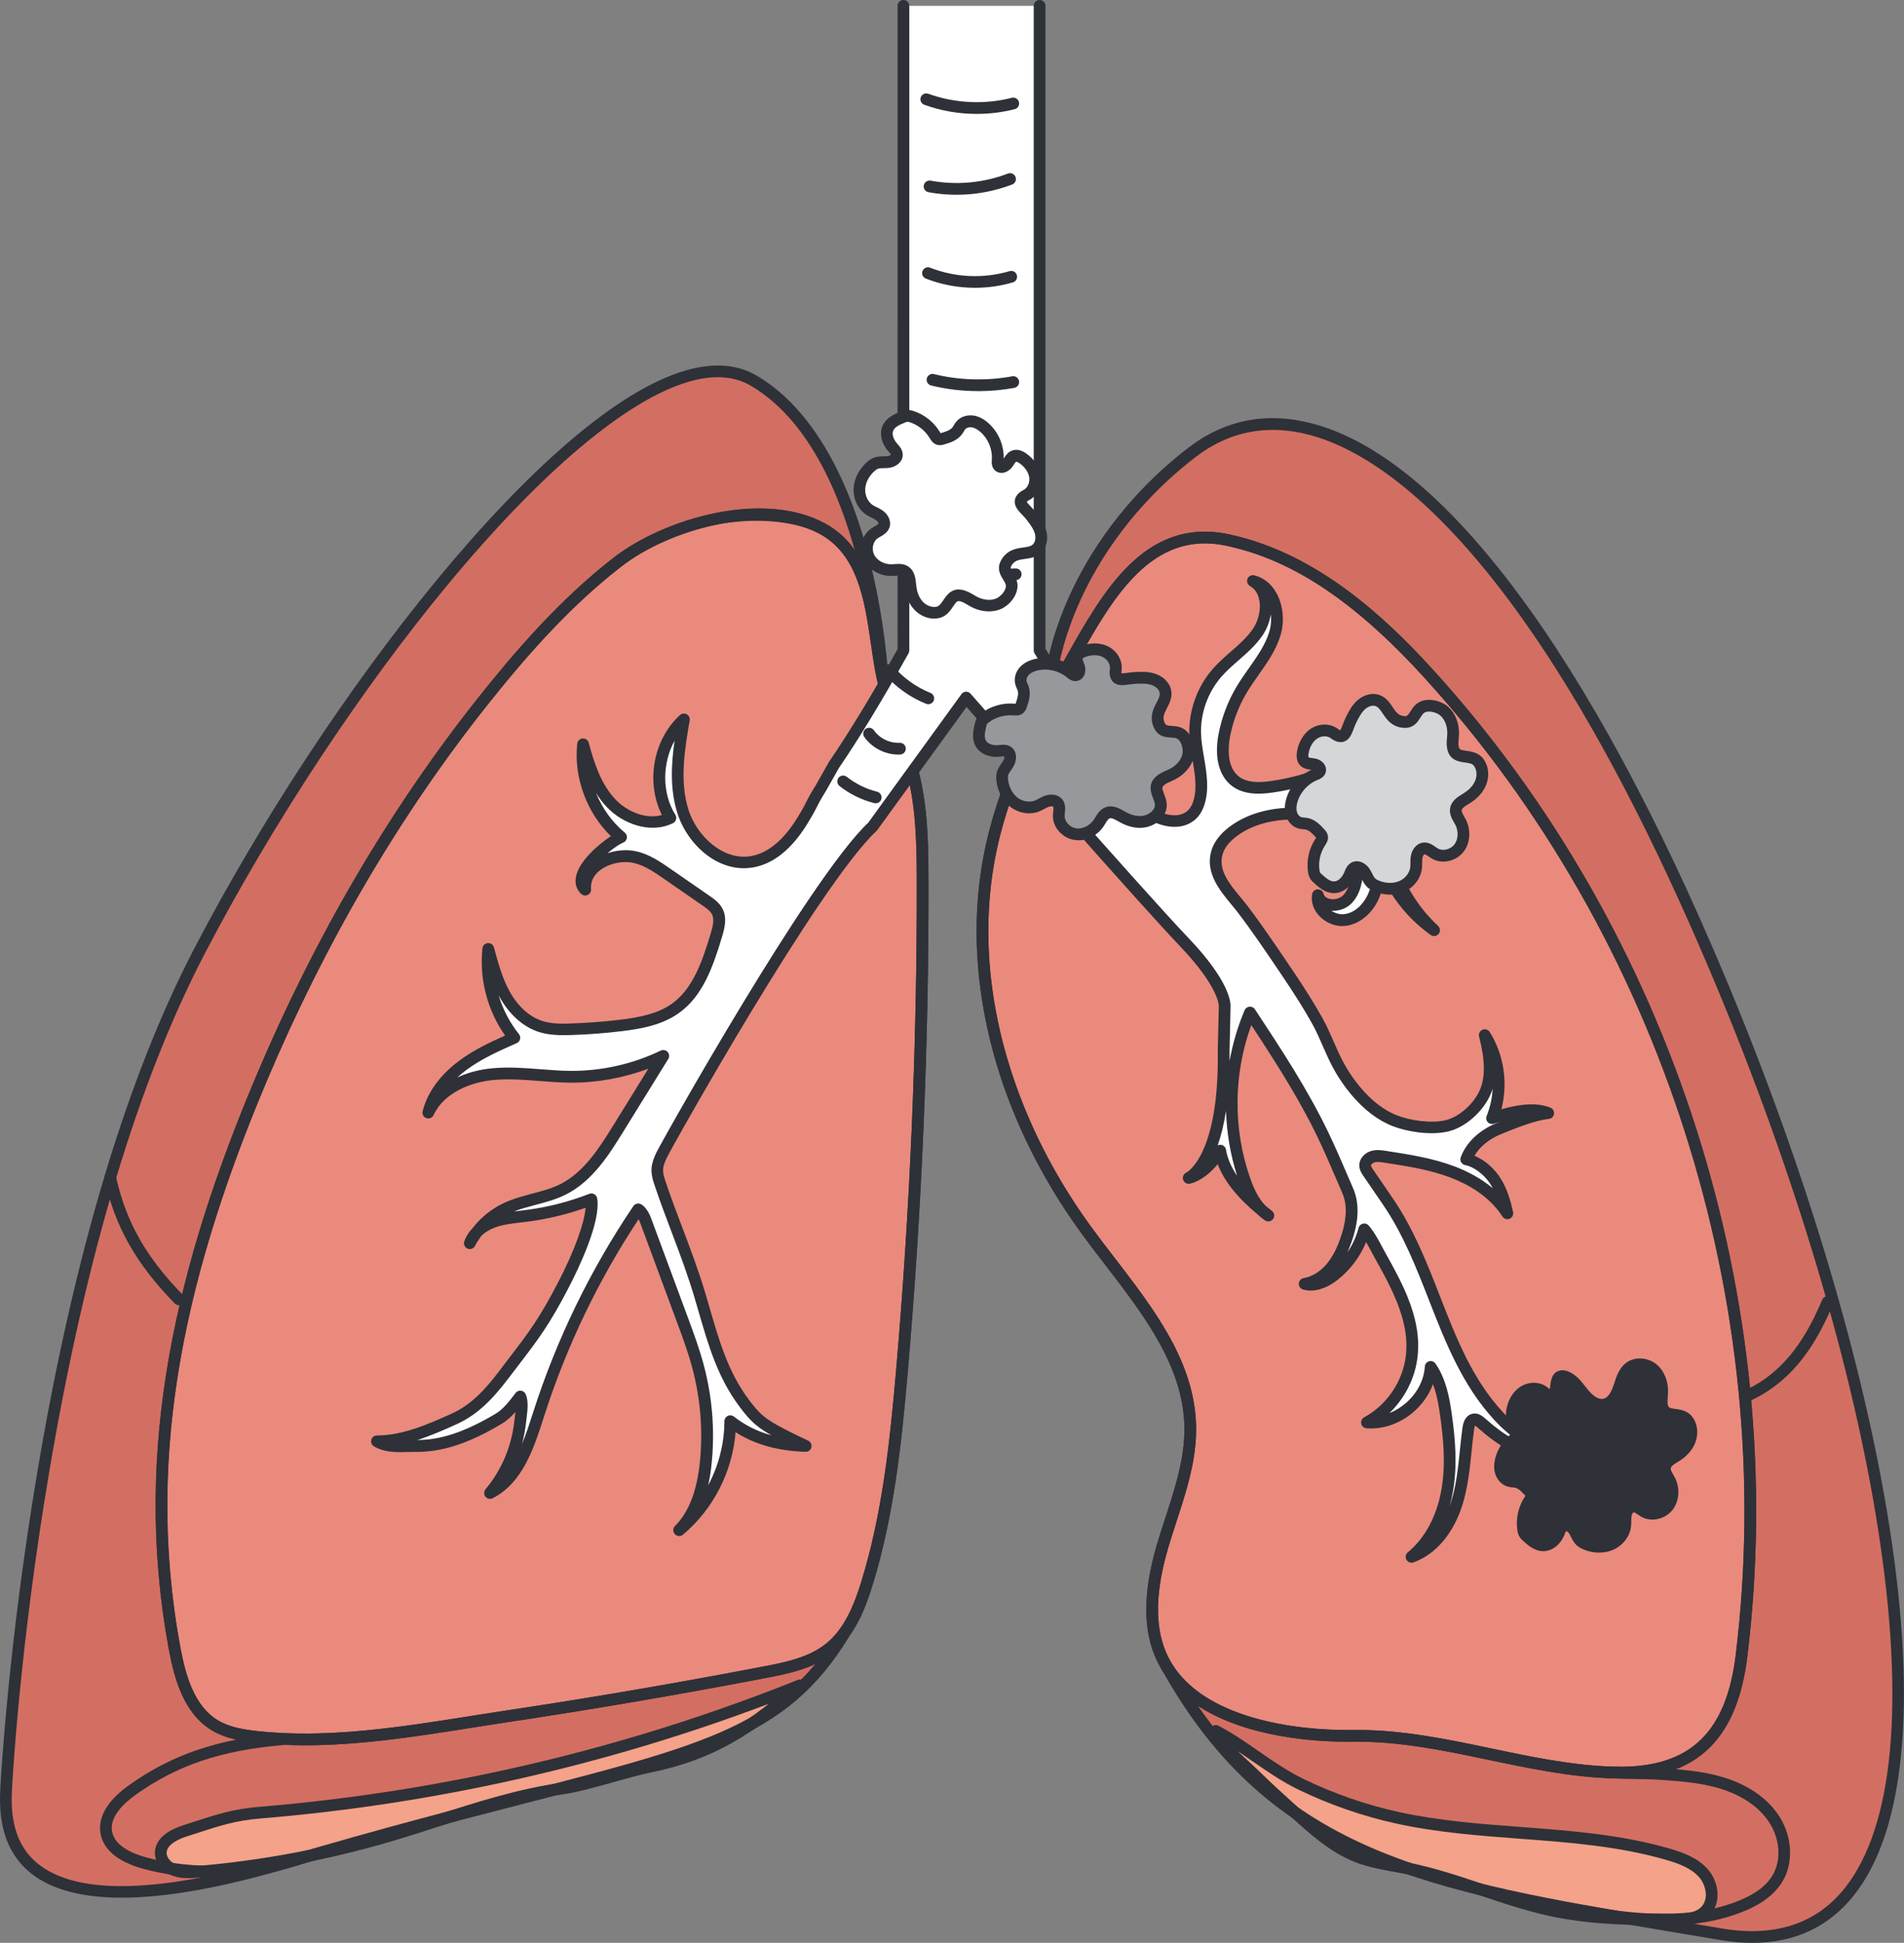 <?xml version="1.0" encoding="UTF-8"?>
<svg id="_圖層_2" data-name="圖層 2" xmlns="http://www.w3.org/2000/svg" viewBox="0 0 487.47 497.38">
  <rect x="0" y="0" width="487.47" height="497.38" fill="#808080" stroke="none"/>
  <g id="_圖層_1-2" data-name="圖層 1">
    <g>
      <path d="M269.35,171.6s3.83-31.1,35.71-55.71,83.35,10.91,135.37,135.09c52.02,124.18,68.8,255.91,0,244.17-68.8-11.75-112.59-15.91-141.88-68.79l51.27-51.62-4.79-69.98-75.69-133.17Z" style="fill: #d36f62;"/>
      <path d="M357.91,465.38c22.73,4.97,46.72,2.82,69.07,9.3,3.35.97,6.81,2.24,9.13,4.85,2.32,2.61,3.03,6.95.68,9.54-2.07,2.27-5.54,2.41-8.61,2.38-10.03-.09-20.14-.18-29.97-2.18-12.78-2.59-24.76-8.31-37.54-10.9-4.41-.89-8.93-1.42-13.13-3.05-6.02-2.33-10.94-6.75-15.73-11.08-3.66-3.32-7.33-6.63-10.85-10.1-2.99-2.93-8.34-7.07-9.68-11.03,7.51,3.93,14.03,9.89,21.85,13.67,7.89,3.81,16.22,6.7,24.78,8.58Z" style="fill: #f4a289;"/>
      <path d="M428.71,492.96c-.18,0-.36,0-.54,0-9.95-.09-20.25-.18-30.26-2.21-6.48-1.31-12.82-3.44-18.96-5.5-6.04-2.03-12.29-4.12-18.58-5.4-1.1-.22-2.2-.42-3.3-.62-3.34-.6-6.79-1.23-10.07-2.5-6.35-2.46-11.58-7.19-16.19-11.37l-.08-.07c-3.59-3.25-7.3-6.61-10.82-10.07-.63-.62-1.38-1.3-2.17-2.02-2.99-2.73-6.71-6.13-7.89-9.59-.2-.58-.02-1.22.45-1.62.47-.4,1.13-.47,1.67-.19,3.6,1.88,7,4.24,10.29,6.52,3.67,2.54,7.47,5.17,11.53,7.13,7.82,3.78,16.04,6.62,24.45,8.46h0c10.17,2.23,20.82,3.03,31.12,3.8,12.61.95,25.65,1.93,38.05,5.52,3.59,1.04,7.27,2.4,9.83,5.3,2.65,2.99,3.66,8.25.67,11.54-2.33,2.57-5.91,2.88-9.19,2.88ZM316.84,448.25c.97.96,1.99,1.89,2.92,2.74.82.75,1.59,1.45,2.25,2.1,3.48,3.42,7.17,6.76,10.73,9.98l.08.07c4.64,4.2,9.43,8.53,15.26,10.79,3.01,1.17,6.17,1.74,9.52,2.34,1.12.2,2.25.41,3.36.63,6.48,1.31,12.81,3.44,18.94,5.5,6.04,2.03,12.3,4.13,18.6,5.4,9.73,1.97,19.87,2.06,29.69,2.15,2.9.02,5.86-.1,7.49-1.89,1.81-1.99,1.1-5.51-.7-7.53-2.06-2.32-5.26-3.49-8.42-4.4-12.1-3.51-24.98-4.48-37.44-5.41-10.4-.78-21.16-1.59-31.54-3.86h0c-8.63-1.89-17.08-4.81-25.11-8.69-4.27-2.06-8.16-4.76-11.93-7.37-1.25-.87-2.48-1.72-3.71-2.54Z" style="fill: #2e3138;"/>
      <path d="M225.91,173.37s-2.8-58.31-33-75.94c-30.21-17.62-100.69,67.12-141.8,146C10,322.3,2.08,448.37,1.61,457.39c-.54,10.35-1.63,41.11,72.16,19.3,97.82-28.92,124.76-24.72,145.45-63.96" style="fill: #d36f62;"/>
      <path d="M204.8,431.46c-44.13,17.66-90.9,28.68-138.27,32.59-7.53.62-11.85,2.33-19.05,4.61-2.89.92-6.28,2.62-6.33,5.65-.03,2.05,1.67,3.8,3.6,4.49,1.93.69,4.04.55,6.08.38,16.35-1.4,32.55-4.43,48.3-9.03,14.96-4.37,29.6-10.17,45.03-12.31,5.61-.78,16.33-4.36,21.88-5.48,16.26-3.28,26.26-9.96,38.74-20.9Z" style="fill: #f4a289;"/>
      <path d="M48.2,480.82c-1.35,0-2.67-.14-3.95-.6-2.74-.98-4.63-3.42-4.59-5.93.03-2.16,1.33-5.14,7.37-7.06,1.02-.32,1.98-.64,2.91-.94,5.72-1.85,9.85-3.2,16.48-3.74,47.35-3.91,93.72-14.84,137.83-32.49.68-.27,1.45-.01,1.84.61.38.62.26,1.43-.29,1.91-12.78,11.19-22.85,17.89-39.43,21.24-2.31.47-5.55,1.37-8.99,2.33-4.75,1.33-9.66,2.7-12.99,3.16-10.96,1.52-21.76,4.99-32.2,8.34-4.12,1.32-8.39,2.69-12.62,3.93-15.82,4.62-32.17,7.68-48.6,9.09-.93.08-1.86.15-2.77.15ZM196.83,436.17c-41.82,15.82-85.56,25.69-130.17,29.37-6.28.52-10.27,1.81-15.8,3.61-.93.3-1.9.62-2.92.94-1.96.62-5.25,2-5.28,4.24-.02,1.39,1.3,2.59,2.61,3.06,1.58.57,3.4.47,5.45.29,16.22-1.39,32.38-4.41,48.01-8.98,4.19-1.22,8.44-2.59,12.54-3.9,10.56-3.39,21.49-6.9,32.71-8.45,3.13-.43,7.94-1.78,12.59-3.08,3.49-.98,6.79-1.9,9.2-2.39,12.83-2.59,21.64-7.3,31.06-14.71Z" style="fill: #2e3138;"/>
      <path d="M448.65,497.38c-2.69,0-5.52-.25-8.47-.76-4.27-.73-8.45-1.43-12.53-2.11-61.78-10.36-102.59-17.2-130.41-67.43-.32-.58-.22-1.31.25-1.78l50.79-51.14-4.72-68.96-75.52-132.87c-.16-.28-.22-.6-.18-.92.04-.33,1.04-8.13,6.02-19.06,4.58-10.05,13.55-24.75,30.26-37.65,9.41-7.26,20.15-9.37,31.91-6.26,33.56,8.87,71.12,59.29,105.75,141.96,20.61,49.21,35.53,99.23,42.01,140.84,7.02,45.1,3.85,77.58-9.15,93.95-6.44,8.11-15.17,12.19-26.02,12.19ZM300.42,426.61c27.11,48.07,67.22,54.79,127.73,64.94,4.08.68,8.26,1.39,12.54,2.12,13.68,2.34,24.33-1.14,31.64-10.34,12.47-15.69,15.42-47.37,8.54-91.62-6.44-41.39-21.29-91.16-41.81-140.15-46.23-110.36-84.85-135.22-103.75-140.22-10.82-2.86-20.68-.93-29.31,5.74-16.18,12.49-24.87,26.69-29.31,36.4-4.14,9.05-5.46,16-5.76,17.83l75.43,132.72c.11.2.18.41.19.64l4.79,69.98c.03.43-.13.85-.43,1.16l-50.48,50.81Z" style="fill: #2e3138;"/>
      <path d="M31.14,485.81c-10.17,0-17.9-2.06-23.13-6.18C-.7,472.76-.13,461.93.11,457.31c.08-1.45,1.95-36.05,9.53-80.96,9.38-55.56,22.89-100.52,40.14-133.62,33.66-64.56,89.9-137.53,125.76-147.89,7.06-2.04,13.16-1.61,18.13,1.29,12.7,7.41,22.56,23.14,28.52,45.48,4.46,16.74,5.22,31.53,5.22,31.67.04.83-.6,1.53-1.43,1.57-.86.04-1.53-.6-1.57-1.43-.03-.58-3.11-57.71-32.26-74.71-4.23-2.47-9.54-2.8-15.78-1-15.85,4.58-37.76,23.01-61.69,51.91-22.28,26.9-44.96,61.33-62.24,94.48-17.11,32.82-30.51,77.47-39.84,132.73-7.56,44.74-9.42,79.17-9.49,80.62-.24,4.51-.73,13.9,6.77,19.81,10.24,8.08,31.6,7.4,63.47-2.02,24.24-7.17,44.43-12.38,60.64-16.56,49.95-12.89,68.64-17.72,83.9-46.66.39-.73,1.29-1.01,2.03-.63.73.39,1.01,1.29.63,2.03-15.88,30.12-34.92,35.03-85.8,48.17-16.2,4.18-36.35,9.38-60.54,16.54-17.32,5.12-31.71,7.68-43.05,7.68Z" style="fill: #2e3138;"/>
      <path d="M158.09,143.89c-13.77,10.67-25.25,24.03-34.48,35.65-23.22,29.24-42.05,62-56.58,96.36-19.97,47.22-31.84,94.39-22.36,145.92,1.39,7.57,3.74,15.87,10.33,19.86,3.13,1.89,6.85,2.54,10.49,2.95,21.29,2.38,43.5-2.13,64.51-5.28,22-3.3,43.93-7.07,65.79-11.26,5.87-1.12,11.98-2.39,16.64-6.13,5.06-4.07,7.62-10.45,9.54-16.66,5.36-17.37,7.31-35.58,8.89-53.68,3.65-41.94,5.44-84.05,5.36-126.16-.02-12.58-.33-25.65-5.88-36.94-1.92-3.91-3.27-9.84-4.42-15.16-2.74-12.71-2.02-30.85-15.48-38.08-15.48-8.32-39.95-.99-52.34,8.61Z" style="fill: #ea8a7d; stroke: #2e3138; stroke-linecap: round; stroke-linejoin: round; stroke-width: 3px;"/>
      <path d="M78.07,446.8c-4.27,0-8.53-.2-12.75-.68-3.74-.42-7.68-1.09-11.09-3.15-7.13-4.31-9.58-12.97-11.03-20.87-8.31-45.15-1.38-90.42,22.46-146.77,15.14-35.78,34.24-68.32,56.79-96.71,8.65-10.89,20.41-24.81,34.74-35.91h0c12.06-9.34,37.52-17.58,53.97-8.74,11.27,6.06,13.15,19.05,14.81,30.52.44,3.04.86,5.92,1.43,8.57,1.18,5.47,2.48,11.11,4.3,14.81,5.53,11.25,6,23.69,6.03,37.6.08,41.98-1.72,84.47-5.36,126.29-1.53,17.63-3.49,36.31-8.95,54-1.89,6.13-4.56,12.99-10.04,17.38-5.1,4.1-11.87,5.4-17.3,6.44-22.36,4.28-44.51,8.07-65.84,11.27-3.1.46-6.22.96-9.36,1.45-14.08,2.22-28.52,4.51-42.79,4.51ZM159.01,145.08c-14.07,10.9-25.68,24.65-34.23,35.4-22.38,28.17-41.34,60.48-56.38,96.01-23.6,55.78-30.46,100.52-22.27,145.06,1.33,7.25,3.52,15.15,9.63,18.85,2.92,1.76,6.47,2.36,9.88,2.74,17.94,2,36.65-.95,54.75-3.81,3.15-.5,6.28-.99,9.38-1.46,21.29-3.19,43.41-6.98,65.73-11.25,5.1-.98,11.46-2.19,15.98-5.83,4.84-3.89,7.29-10.23,9.05-15.93,5.37-17.4,7.31-35.91,8.83-53.37,3.63-41.73,5.43-84.13,5.35-126.02-.03-13.54-.48-25.61-5.72-36.29-1.97-4.01-3.32-9.86-4.54-15.5-.59-2.75-1.02-5.67-1.46-8.77-1.63-11.29-3.33-22.97-13.26-28.31-9.84-5.29-32.94-5.29-50.71,8.47h0Z" style="fill: #2e3138;"/>
      <path d="M274.41,168.65c-8.63,15.21-16.82,30.97-20.57,48.06-7.44,33.97,3.82,70.17,24.32,98.26,11.42,15.65,26.33,31.11,26.58,50.48.14,10.46-4.16,20.39-7.11,30.43-2.95,10.04-4.41,21.48.92,30.48,8.79,14.86,32.43,18.25,47.88,18.03,22.69-.32,44.27,8.81,66.89,9.39,20.79.54,30.13-10.12,32.55-29.91,11.03-90.18-19.11-184.58-80.36-251.68-13.9-15.23-30.52-29.52-51.19-33.94-20.6-4.4-30.87,14.45-39.91,30.4Z" style="fill: #ea8a7d; stroke: #2e3138; stroke-linecap: round; stroke-linejoin: round; stroke-width: 3px;"/>
      <path d="M414.84,455.3c-.51,0-1.02,0-1.55-.02-10.88-.28-21.64-2.54-32.04-4.72-11.33-2.38-23.05-4.84-34.8-4.67-8.84.13-38.59-.86-49.19-18.77-4.66-7.88-5.01-18.23-1.07-31.67.69-2.35,1.46-4.72,2.21-7.01,2.43-7.47,4.95-15.19,4.84-22.98-.21-15.56-10.37-28.77-20.2-41.55-2.03-2.64-4.13-5.37-6.09-8.06-22.66-31.06-31.62-67.32-24.57-99.47,3.93-17.95,12.76-34.44,20.73-48.48l.48-.85c8.79-15.51,19.74-34.82,41.05-30.27,22.93,4.9,40.65,21.97,51.99,34.39,61.66,67.55,91.84,162.09,80.74,252.88-2.6,21.28-12.96,31.25-32.53,31.25ZM347.6,442.88c11.67,0,23.16,2.41,34.27,4.74,10.27,2.16,20.89,4.38,31.5,4.66,18.99.48,28.54-8.33,31.02-28.59,11-89.93-18.9-183.57-79.98-250.49-23.09-25.29-39.82-31.22-50.4-33.48-19.16-4.09-29.07,13.39-37.81,28.82l-.48.85c-7.86,13.85-16.56,30.09-20.41,47.64-6.86,31.31,1.91,66.69,24.06,97.06,1.94,2.66,4.03,5.37,6.05,8,10.13,13.17,20.6,26.78,20.82,43.34.11,8.29-2.48,16.25-4.99,23.95-.74,2.27-1.5,4.62-2.18,6.92-3.7,12.59-3.44,22.17.77,29.29,9.78,16.52,38.11,17.41,46.57,17.3.39,0,.79,0,1.18,0ZM274.41,168.65h.01-.01Z" style="fill: #2e3138;"/>
      <path d="M231.35,1.5v165.02c-6.48,11.59-12.61,21.75-17.8,29.3l-3.29,5.82c-3.05,4.94-1.69,3.38-4.7,8.31-3.01,4.93-7.3,9.67-12.99,10.64-7.84,1.35-15.26-5.28-17.68-12.85s-1.09-15.78.25-23.61c-6.8,6.23-8.34,17.43-3.47,25.26-5.03,2.47-11.39.25-15.23-3.84-3.84-4.09-5.67-9.63-7.11-15.05-.97,8.88,2.81,18.14,9.7,23.81-3.14,1.27-13.28,9.48-9.15,13.39-.49-6.33,7.27-9.49,12.68-8.31,3.04.66,5.68,2.47,8.23,4.23,3.34,2.31,6.68,4.62,10.02,6.93,1.11.77,2.26,1.58,2.87,2.79.93,1.84.36,4.06-.24,6.04-2.11,7.04-4.59,14.61-10.61,18.83-3.95,2.77-8.89,3.68-13.68,4.27-4.32.53-8.66.86-13.01.99-2.58.08-5.21.08-7.67-.7-3.98-1.26-7.12-4.47-9.17-8.11-2.05-3.64-3.15-7.73-4.24-11.76-.87,8.07,1.57,16.45,6.64,22.79-4.61,2.04-9.26,4.1-13.3,7.12-4.03,3.02-7.45,7.12-8.7,12,2.79-6.08,9.79-9.18,16.45-9.82,6.66-.64,13.35.63,20.04.66,8.14.04,16.29-1.8,23.62-5.33-3.85,6.22-7.7,12.44-11.55,18.67-3.72,6-7.74,12.3-14.05,15.47-4.63,2.33-10.04,2.72-14.71,4.96-3.9,1.87-7.17,5.02-9.18,8.85.92-2.67,3.43-4.54,6.09-5.49s5.53-1.14,8.33-1.5c5.7-.72,11.31-2.15,16.66-4.24.76,4.54-3.08,14.06-7.1,21.83-5.58,10.78-8.38,13.95-15.32,23.09-3.62,4.77-7.39,8.94-12.92,11.4-6.24,2.78-12.71,5.61-19.54,5.62,2.12,1.26,4.72,1.34,7.18,1.24,4.23-.17,10.69.94,23.97-7.01,2.27-1.36,3.91-3.58,5.52-5.69.76,1.56.18,4.68,0,6.36-.23,2.23-.68,4.44-1.34,6.58-1.32,4.28-3.48,8.31-6.38,11.73,7.24-3.7,9.95-12.45,12.44-20.19,5.96-18.55,14.56-36.25,25.47-52.4,1.24.71,1.89,2.76,2.38,4.11,2.98,8.04,5.95,16.07,8.93,24.11,1.43,3.86,2.86,7.73,3.94,11.71,2.16,7.97,2.87,16.33,2.09,24.56-.61,6.41-2.31,13.07-6.84,17.65,8.13-6.81,13.05-17.31,13.05-27.92,5.79,4.5,12.21,6.09,19.34,6.34-2.34-1.07-4.64-2.21-6.91-3.42-1.69-.9-3.36-1.84-4.83-3.06-1.56-1.3-2.84-2.88-4.05-4.51-6.14-8.21-8.34-17.59-11.25-27.39-3.07-10.34-6.96-18.97-10.38-29.21-.93-2.79-.77-4.17.52-6.88,1.38-2.89,39.11-70.21,54.02-84.09l23.95-33.03s44.79,51.05,55.79,62.55c11,11.5,10.4,16.55,10.4,16.55l-.26,11.39c.41,28.58-8.95,32.51-8.95,32.51,4.79-1.2,8.05-7,8.05-7,1.1,6.73,6.96,12.44,12.34,16.63-3.12-2-4.84-5.58-6.07-9.08-4.86-13.81-4.36-29.43,1.37-42.91,6.68,10.14,13.38,20.31,18.65,31.24,2.27,4.7,4.26,9.53,6.35,14.32,1.8,4.13,1.01,8.69-.48,12.88-.9,2.51-2.06,4.96-3.8,6.99-1.73,2.03-4.08,3.61-6.71,4.05,2.64.76,5.43-.57,7.58-2.28,3.72-2.94,6.45-7.11,7.66-11.69,1.71,2,2.92,4.65,4.2,6.95,1.51,2.7,3,5.41,4.31,8.21,2.51,5.4,4.33,11.28,3.64,17.29-.81,7.05-5.22,13.59-11.45,16.98,8,.64,15.83-6.18,16.3-14.2,2.49,3.61,3.34,8.08,3.94,12.43.9,6.43,1.4,13.01.26,19.41-1.15,6.4-4.09,12.65-9.11,16.77,5.97-2.13,9.89-8.02,11.71-14.09s1.96-12.5,2.83-18.77c.13-.95.47-2.11,1.42-2.29.71-.13,1.35.38,1.89.86,2.81,2.48,5.82,4.8,9.23,6.35,5.42,2.46,11.74,2.84,17.42,1.05-8.09,1.96-16.37-2.9-22.05-8.99-14.45-15.52-16.51-37.59-28.48-55.09-1.67-2.44-3.34-4.88-5.01-7.33-.37-.54-.76-1.12-.8-1.78-.07-1.09.87-2.03,1.92-2.35,1.04-.32,2.16-.15,3.24.01,5.85.9,11.76,1.81,17.29,3.92,5.53,2.11,10.74,5.55,13.93,10.53-.63-2.9-1.47-5.8-3.08-8.29-1.61-2.49-4.5-4.95-7.42-5.49,1.33-3.71,4.68-6.4,8.33-7.88,3.65-1.48,8.71-3.59,12.63-4-4.19-1.7-10.08-.15-14.34,1.34,2.78-6.86,2.05-15.04-1.89-21.31,1.19,4.53,2.07,10.18.13,14.63-1.66,3.81-5.75,7.68-9.85,8.62-3.93.9-9.47.16-13.2-1.27-4.05-1.56-7.45-4.5-10.22-7.84-1.36-1.64-2.59-3.39-3.67-5.23-2.39-4.06-3.8-8.55-6.11-12.66-2.28-4.08-4.81-8.01-7.43-11.88-3.79-5.6-7.58-11.3-11.69-16.68-3.08-4.04-8.06-8.54-6.56-14.21.6-2.29,2.28-4.15,4.17-5.57,5.41-4.08,12.62-5.1,19.36-4.4,4.82.5,10.19,2.35,11.97,6.85.81,2.05.73,4.33.6,6.52-.19,3.04-.58,6.35-2.76,8.48s-6.72,1.78-7.43-1.18c-.62,3.56,3.25,6.78,6.84,6.39,3.59-.39,6.45-3.44,7.69-6.83,1.25-3.39,1.2-7.1,1.14-10.72,2.21,8.06,7.28,15.31,14.09,20.14-.21-.2-.42-.39-.63-.59-3.45-3.33-6.28-7.3-8.32-11.64-1-2.13-1.66-4.37-2.49-6.56-.74-1.93.41-4.27,1.94-5.54,1.42-1.18,3.3-1.66,5.14-1.86,1.84-.21,3.7-.18,5.52-.5,1.5-.27,2.96-.78,4.3-1.51-4.53.34-9.75.47-14.17-.67-3.51-.91-6.96-3.73-8.55-6.96-1.9-3.85-1.19-9.09,2.26-11.64-7.78,5.65-16.95,9.37-26.46,10.75-3.23.47-6.83.58-9.42-1.4-3.4-2.59-3.65-7.63-2.83-11.83.8-4.14,2.33-8.14,4.5-11.75,2.83-4.71,6.76-8.86,8.39-14.1,1.63-5.24-.26-12.25-5.59-13.59,4.29,2.45,4,9.04,1.21,13.12-2.78,4.08-7.21,6.73-10.45,10.46-3.67,4.23-5.69,9.86-5.55,15.46.14,5.72,2.71,12.07.97,17.73-2.06,6.69-9.67,5.33-14.18,1.57-3.14-2.62-26.62-40.56-26.62-40.56V1.5" style="fill: #fff;"/>
      <path d="M361.39,400.06c-.53,0-1.03-.28-1.31-.76-.36-.63-.21-1.44.35-1.9,4.34-3.56,7.39-9.2,8.58-15.88,1.18-6.57.52-13.26-.27-18.93-.37-2.66-.85-5.57-1.87-8.24-.97,2.64-2.66,5.1-4.93,7.08-3.46,3.02-7.87,4.55-12.08,4.22-.66-.05-1.21-.53-1.35-1.18-.14-.65.17-1.31.75-1.63,5.83-3.17,9.92-9.23,10.68-15.83.56-4.9-.56-10.13-3.51-16.49-1.26-2.7-2.67-5.28-4.26-8.12-.31-.55-.61-1.12-.92-1.7-.48-.91-.97-1.83-1.5-2.71-1.53,3.74-4.03,7.07-7.21,9.59-3.06,2.42-6.23,3.32-8.93,2.54-.67-.19-1.12-.83-1.08-1.53.04-.7.56-1.28,1.25-1.39,2.1-.36,4.17-1.62,5.82-3.55,1.4-1.64,2.52-3.71,3.52-6.52,1.71-4.8,1.89-8.65.52-11.77-.54-1.25-1.08-2.5-1.62-3.75-1.5-3.47-3.04-7.07-4.7-10.52-4.81-9.99-10.92-19.48-16.96-28.66-4.58,12.5-4.71,26.62-.29,39.18.83,2.35,2,5.14,3.98,7.11.51.43,1.05.85,1.6,1.28.63.49.77,1.4.3,2.05-.46.66-1.36.83-2.04.4-.7-.45-1.33-.96-1.9-1.52-5.27-4.38-8.65-8.64-10.24-12.9-1.57,1.9-4.02,4.22-7.07,4.99-.76.19-1.54-.24-1.79-.98-.25-.74.12-1.55.84-1.86.05-.03,8.41-4.3,8.03-31.1l.26-11.44s0-.1,0-.14h0s.09-4.78-9.99-15.33c-9.86-10.32-47.28-52.86-54.59-61.18l-22.85,31.51c-.06.08-.12.15-.19.22-14.78,13.76-52.41,80.95-53.69,83.64-1.16,2.44-1.24,3.41-.45,5.76,1.44,4.32,2.99,8.41,4.49,12.36,2.03,5.35,4.12,10.89,5.9,16.89.35,1.18.69,2.35,1.03,3.51,2.44,8.43,4.75,16.4,9.99,23.41,1.11,1.48,2.33,3.02,3.81,4.25,1.39,1.16,3.02,2.06,4.57,2.89,2.23,1.19,4.53,2.32,6.83,3.38.65.3,1,1.01.83,1.71-.16.7-.8,1.18-1.51,1.15-7.18-.25-12.94-1.86-17.9-5.03-.78,10.09-5.7,19.74-13.48,26.25-.61.51-1.52.45-2.07-.14-.54-.59-.53-1.5.04-2.07,3.59-3.62,5.68-9.1,6.41-16.73.77-8.09.08-16.18-2.05-24.02-1.06-3.92-2.5-7.81-3.9-11.58l-9.07-24.5c-.18-.49-.42-1.15-.7-1.73-10.32,15.61-18.45,32.54-24.17,50.36l-.12.37c-2.52,7.86-5.38,16.78-13.07,20.7-.64.33-1.41.16-1.86-.41-.44-.56-.43-1.36.03-1.9,2.71-3.2,4.82-7.07,6.09-11.21.63-2.05,1.07-4.17,1.29-6.29.03-.29.07-.62.12-.97.05-.38.1-.83.15-1.3-1.02,1.16-2.16,2.22-3.53,3.04-11.97,7.17-18.63,7.19-23.03,7.2-.59,0-1.13,0-1.65.02-2.58.1-5.54.02-8.01-1.45-.58-.34-.86-1.03-.68-1.69.18-.65.77-1.1,1.44-1.1,6.63,0,13.16-2.92,18.93-5.49,5.05-2.25,8.58-6,12.33-10.94.85-1.12,1.64-2.16,2.38-3.12,5.3-6.93,7.96-10.41,12.8-19.75,4.07-7.85,6.65-14.94,6.99-19-4.86,1.73-9.91,2.94-15.03,3.58-.5.06-1.01.12-1.52.18-2.3.27-4.47.52-6.5,1.24-1.46.52-2.69,1.27-3.62,2.18-.62.82-1.17,1.69-1.65,2.6-.36.69-1.2.99-1.92.68-.72-.31-1.08-1.13-.82-1.87.43-1.23,1.15-2.37,2.12-3.37,2.07-2.68,4.76-4.87,7.82-6.34,2.41-1.15,4.97-1.83,7.45-2.49,2.57-.68,5-1.33,7.24-2.45,6.12-3.08,10.18-9.65,13.45-14.92l9.05-14.63c-6.33,2.39-13.12,3.61-19.86,3.59-2.69-.01-5.4-.22-8.02-.43-4.1-.32-7.97-.62-11.87-.24-5.63.54-12.58,3.18-15.23,8.96-.32.71-1.13,1.05-1.86.79-.73-.26-1.15-1.03-.95-1.79,1.54-6.04,5.88-10.31,9.25-12.83,3.67-2.75,7.79-4.71,11.86-6.52-4.54-6.45-6.65-14.48-5.8-22.34.08-.72.65-1.28,1.38-1.33.71-.05,1.38.41,1.56,1.11,1.05,3.89,2.13,7.92,4.1,11.42,2.12,3.76,5.07,6.39,8.31,7.42,2.26.72,4.78.71,7.18.63,4.28-.13,8.61-.46,12.87-.98,4.59-.57,9.35-1.44,13-4.01,5.41-3.8,7.83-10.7,10.03-18.03.56-1.85,1-3.62.34-4.93-.45-.89-1.48-1.6-2.39-2.23l-10.02-6.93c-2.41-1.67-4.91-3.39-7.7-4-2.98-.65-6.72.26-8.9,2.16-1.44,1.26-2.1,2.79-1.96,4.57.05.62-.29,1.2-.85,1.47-.56.27-1.23.16-1.68-.26-1.2-1.14-1.67-2.64-1.34-4.35.76-4.03,5.74-8.34,8.96-10.42-6.21-6.03-9.56-15.09-8.62-23.69.08-.72.66-1.28,1.38-1.33.72-.06,1.38.41,1.56,1.11,1.39,5.22,3.17,10.59,6.76,14.41,2.89,3.08,7.72,5.26,11.98,4.08-4.17-8.33-2.31-19.25,4.61-25.59.47-.43,1.17-.52,1.73-.21.56.31.87.94.76,1.57-1.24,7.27-2.65,15.51-.3,22.91,2.12,6.65,8.83,13.06,15.99,11.83,4.36-.75,8.39-4.1,11.96-9.95,1.45-2.37,1.86-3.2,2.25-4,.43-.86.87-1.75,2.46-4.32l3.26-5.77s.04-.08.07-.11c4.96-7.23,10.86-16.93,17.54-28.84V1.5c0-.83.67-1.5,1.5-1.5s1.5.67,1.5,1.5v165.02c0,.26-.07.51-.19.73-6.78,12.12-12.78,22-17.83,29.36l-3.25,5.76c-1.54,2.5-1.93,3.29-2.35,4.13-.43.86-.87,1.75-2.38,4.23-4.04,6.62-8.76,10.44-14.01,11.34-8.87,1.52-16.81-5.86-19.36-13.88-1.94-6.11-1.58-12.52-.73-18.56-3.16,5.78-3.27,13.38.21,18.97.22.36.28.8.17,1.2-.12.41-.4.75-.78.93-5.88,2.89-12.99.09-16.98-4.16-1.05-1.11-1.95-2.33-2.74-3.61,1.59,3.94,4.12,7.51,7.38,10.19.41.34.61.86.53,1.39-.08.52-.43.97-.92,1.16-.91.37-2.47,1.4-4.05,2.73,2.36-.8,5-1.01,7.33-.5,3.37.73,6.24,2.72,8.77,4.47l10.02,6.93c1.14.79,2.56,1.77,3.36,3.34,1.16,2.29.57,4.79-.14,7.15-2.36,7.86-4.99,15.28-11.18,19.62-4.19,2.95-9.38,3.92-14.36,4.53-4.35.54-8.77.87-13.15,1-2.65.08-5.46.08-8.17-.77-3.97-1.26-7.53-4.39-10.02-8.81-.11-.2-.22-.4-.33-.6,1.09,3.6,2.84,6.99,5.21,9.95.29.36.4.84.29,1.29-.11.45-.42.83-.85,1.02-4.47,1.97-9.09,4.02-13,6.95-.71.53-1.46,1.14-2.22,1.84,2.62-1.23,5.63-2.04,8.93-2.35,4.17-.4,8.35-.08,12.39.24,2.57.2,5.22.41,7.8.42.07,0,.15,0,.22,0,7.83,0,15.69-1.79,22.74-5.19.6-.29,1.32-.15,1.77.35.45.5.51,1.23.16,1.79l-11.55,18.67c-3.46,5.6-7.77,12.56-14.65,16.03-2.51,1.26-5.21,1.98-7.82,2.67-1.91.51-3.74.99-5.48,1.67.5-.06.99-.12,1.48-.18.5-.06.99-.11,1.49-.18,5.58-.71,11.06-2.1,16.3-4.15.42-.16.89-.13,1.29.09.39.22.66.61.74,1.06,1,5.98-4.73,17.92-7.25,22.77-4.96,9.58-7.84,13.35-13.08,20.19-.74.97-1.53,1.99-2.38,3.11-4.03,5.3-7.87,9.35-13.5,11.86-3.09,1.38-6.39,2.85-9.85,3.96,4.07-.08,10.05-.75,20.08-6.76,1.94-1.16,3.45-3.15,4.92-5.07l.18-.24c.32-.41.82-.64,1.34-.58.52.05.97.37,1.2.83.83,1.7.51,4.23.26,6.27-.04.33-.08.64-.11.91-.2,1.89-.55,3.78-1.04,5.63,1.04-2.53,1.9-5.2,2.72-7.74l.12-.37c6.01-18.73,14.64-36.48,25.65-52.78.44-.65,1.31-.85,1.99-.46,1.61.92,2.36,2.99,2.91,4.51l.14.38,8.93,24.11c1.42,3.83,2.88,7.79,3.98,11.84,2.22,8.2,2.94,16.64,2.14,25.09-.2,2.15-.51,4.15-.93,6,2.67-5.02,4.15-10.69,4.15-16.41,0-.57.33-1.09.84-1.35.51-.25,1.13-.19,1.58.16,2.89,2.25,6.02,3.82,9.64,4.8-1.3-.72-2.68-1.57-3.92-2.6-1.72-1.43-3.08-3.13-4.29-4.76-5.57-7.45-7.95-15.67-10.47-24.37-.33-1.16-.67-2.32-1.02-3.49-1.75-5.9-3.73-11.14-5.83-16.69-1.51-3.98-3.07-8.1-4.53-12.48-1.03-3.08-.9-4.87.59-8,1.29-2.7,39.14-70.23,54.24-84.44l23.86-32.91c.27-.37.69-.6,1.14-.62.47-.02.9.17,1.2.51.45.51,44.9,51.16,55.75,62.5,10.69,11.18,10.88,16.7,10.81,17.66l-.26,11.35c.01.87.02,1.72.01,2.54.79-4.47,2.08-8.84,3.85-13.02.22-.51.69-.86,1.25-.91.55-.05,1.08.21,1.39.67,6.6,10.02,13.43,20.37,18.75,31.42,1.69,3.51,3.25,7.13,4.76,10.63.54,1.25,1.07,2.49,1.61,3.73,1.68,3.86,1.54,8.43-.45,13.98-.32.88-.64,1.7-.99,2.47,1.29-1.91,2.27-4.04,2.86-6.28.14-.54.57-.95,1.12-1.08.54-.12,1.11.06,1.47.49,1.42,1.66,2.47,3.64,3.49,5.55.3.56.59,1.11.89,1.64,1.61,2.89,3.06,5.52,4.36,8.31,3.2,6.87,4.4,12.62,3.77,18.09-.62,5.47-3.25,10.61-7.19,14.42,1.51-.6,2.95-1.47,4.24-2.6,2.86-2.49,4.61-5.88,4.81-9.3.04-.64.48-1.18,1.09-1.36.62-.17,1.27.07,1.64.59,2.74,3.97,3.6,8.83,4.19,13.07.83,5.91,1.5,12.9.25,19.88-.21,1.2-.49,2.37-.81,3.51.18-.49.35-1,.5-1.52,1.23-4.09,1.68-8.5,2.12-12.76.19-1.9.4-3.86.66-5.79.36-2.6,1.63-3.37,2.63-3.56,1.47-.28,2.61.73,3.16,1.21,2.27,2,5.32,4.5,8.86,6.11.12.05.24.11.36.16-2.33-1.52-4.59-3.43-6.72-5.71-8.3-8.92-12.65-20.05-16.86-30.82-3.25-8.31-6.61-16.91-11.77-24.45l-5.01-7.33c-.42-.61-.99-1.45-1.06-2.53-.12-1.92,1.41-3.4,2.98-3.88,1.39-.42,2.78-.21,3.9-.03,5.85.9,11.89,1.83,17.6,4,2.9,1.11,6.48,2.86,9.69,5.55-.2-.37-.41-.74-.64-1.09-1.57-2.43-4.22-4.42-6.43-4.83-.43-.08-.81-.35-1.03-.73-.22-.38-.26-.84-.11-1.25,1.35-3.75,4.7-6.95,9.18-8.77l.47-.19c.15-.06.3-.12.45-.18-.51.16-1.04.34-1.58.52-.56.19-1.17.04-1.58-.38s-.52-1.05-.3-1.6c.9-2.22,1.41-4.58,1.53-6.97-.15.5-.33.99-.54,1.46-1.96,4.5-6.54,8.49-10.89,9.49-4.56,1.05-10.49.04-14.07-1.34-3.87-1.49-7.52-4.28-10.84-8.28-1.4-1.69-2.68-3.52-3.81-5.42-1.3-2.21-2.32-4.54-3.31-6.79-.86-1.97-1.75-4.01-2.81-5.89-1.98-3.53-4.31-7.27-7.36-11.78l-1.17-1.74c-3.35-4.96-6.81-10.08-10.47-14.87-.51-.67-1.07-1.35-1.65-2.04-2.95-3.57-6.61-8.01-5.17-13.46.62-2.34,2.21-4.49,4.72-6.39,5.12-3.87,12.38-5.53,20.42-4.7,3.94.41,10.9,1.97,13.21,7.79.91,2.3.85,4.7.7,7.17-.2,3.26-.63,6.94-3.21,9.46-1.27,1.24-3.16,1.88-5.03,1.77.98.65,2.15.98,3.23.87,3.3-.36,5.54-3.38,6.45-5.86,1.17-3.17,1.11-6.73,1.05-10.17-.01-.76.54-1.4,1.29-1.51.47-.07.93.09,1.26.41.34-1.68,1.37-3.25,2.59-4.27.82-.68,1.79-1.2,2.95-1.58-.54-.1-1.07-.22-1.59-.35-3.9-1.01-7.73-4.13-9.52-7.75-1.19-2.4-1.46-5.11-.94-7.58-6.68,3.84-14.07,6.41-21.7,7.51-3.26.47-7.4.71-10.55-1.69-3.31-2.52-4.55-7.37-3.4-13.31.84-4.33,2.42-8.45,4.69-12.24.96-1.59,2.04-3.13,3.08-4.61,2.13-3.02,4.14-5.87,5.17-9.16.46-1.46.6-3.08.44-4.63-.31,1.93-1.05,3.84-2.14,5.44-1.71,2.5-3.96,4.47-6.14,6.38-1.6,1.4-3.1,2.71-4.41,4.22-3.43,3.95-5.32,9.21-5.19,14.44.05,1.93.39,3.95.75,6.08.68,4,1.38,8.14.15,12.12-1.08,3.53-3.41,4.89-5.16,5.41-3.89,1.16-8.54-.74-11.41-3.13-3.23-2.69-24.52-37.02-26.94-40.92-.15-.24-.22-.51-.22-.79V1.5c0-.83.67-1.5,1.5-1.5s1.5.67,1.5,1.5v164.59c9.05,14.62,23.95,38.06,26.08,39.84,2.67,2.23,6.22,3.28,8.64,2.56,1.53-.45,2.59-1.6,3.15-3.42,1.02-3.3.4-6.92-.24-10.74-.36-2.14-.74-4.36-.79-6.51-.15-5.97,2.01-11.97,5.92-16.48,1.44-1.67,3.1-3.11,4.7-4.52,2.13-1.86,4.15-3.62,5.64-5.81,1.53-2.24,2.15-5.24,1.6-7.64-.35-1.53-1.13-2.65-2.32-3.33-.65-.37-.93-1.17-.65-1.86.28-.7,1.03-1.08,1.76-.89,2.37.6,4.32,2.15,5.63,4.49,1.76,3.15,2.16,7.36,1.02,11.01-1.17,3.75-3.41,6.93-5.58,10-1.01,1.44-2.06,2.93-2.96,4.42-2.09,3.48-3.54,7.27-4.32,11.26-.44,2.26-1.09,7.79,2.27,10.35,2.26,1.72,5.62,1.5,8.3,1.11,9.28-1.34,18.21-4.97,25.8-10.48.67-.49,1.6-.34,2.09.33.49.67.35,1.6-.32,2.09-2.68,1.98-3.49,6.37-1.81,9.77,1.4,2.84,4.52,5.38,7.58,6.17,4.36,1.13,9.6.93,13.68.63.7-.06,1.35.4,1.55,1.07.2.68-.1,1.4-.73,1.74-1.49.81-3.09,1.37-4.76,1.66-1.18.21-2.35.28-3.48.35-.71.04-1.42.09-2.13.17-1.95.22-3.37.72-4.35,1.53-1.11.92-1.97,2.61-1.5,3.85.29.75.55,1.51.82,2.27.51,1.46,1,2.84,1.63,4.18,1.99,4.22,4.68,7.99,8,11.2.2.19.4.38.6.57.58.54.65,1.43.15,2.05-.5.61-1.39.74-2.03.28-5.11-3.62-9.23-8.46-12-14.01-.19,1.31-.49,2.61-.95,3.88-1.59,4.32-5.1,7.39-8.94,7.81-2.37.26-4.92-.73-6.66-2.57-1.49-1.59-2.16-3.62-1.82-5.56.12-.7.72-1.22,1.43-1.24.74-.02,1.34.46,1.51,1.15.18.76.85,1.1,1.38,1.25,1.22.35,2.71.02,3.55-.8,1.82-1.77,2.14-4.79,2.31-7.49.13-2.11.19-4.16-.5-5.88-1.79-4.52-8.1-5.64-10.73-5.91-7.29-.76-13.79.7-18.3,4.11-1.96,1.48-3.18,3.08-3.62,4.76-1.05,3.96,1.82,7.43,4.59,10.78.6.73,1.19,1.44,1.72,2.13,3.71,4.86,7.19,10.02,10.57,15.02l1.17,1.73c3.1,4.58,5.48,8.39,7.5,11.99,1.13,2.02,2.05,4.12,2.94,6.16,1,2.27,1.94,4.42,3.15,6.48,1.04,1.77,2.23,3.46,3.53,5.03,2.99,3.6,6.22,6.09,9.61,7.4,3.27,1.26,8.55,2.08,12.32,1.21,3.44-.79,7.23-4.13,8.82-7.76,1.42-3.26,1.35-7.72-.2-13.65-.19-.72.18-1.46.85-1.76.68-.29,1.47-.05,1.87.58,3.66,5.81,4.72,13.15,2.98,19.78,5.35-1.53,9.47-1.67,12.56-.41.64.26,1.02.92.92,1.6-.1.68-.64,1.21-1.33,1.28-3.54.37-8.28,2.3-11.75,3.7l-.47.19c-3.07,1.24-5.47,3.22-6.81,5.55,2.91,1.16,5.3,3.62,6.59,5.62,1.83,2.83,2.69,6.03,3.29,8.79.15.71-.22,1.43-.89,1.71-.67.28-1.44.03-1.84-.58-3.43-5.36-9.08-8.36-13.21-9.94-5.41-2.06-11.29-2.97-16.99-3.84-.91-.14-1.84-.28-2.58-.06-.5.15-.87.57-.85.82.02.26.32.7.54,1.02l5.01,7.33c5.35,7.82,8.77,16.58,12.08,25.05,4.29,10.99,8.35,21.37,16.26,29.86,6.45,6.92,14.15,10.12,20.6,8.56.78-.19,1.58.28,1.8,1.05.22.78-.22,1.59-.99,1.83-6.01,1.9-12.75,1.49-18.49-1.12-3.9-1.77-7.18-4.45-9.6-6.59-.29-.25-.46-.38-.58-.45-.07.14-.18.43-.25.96-.26,1.88-.46,3.81-.65,5.68-.45,4.4-.92,8.95-2.23,13.32-2.26,7.51-6.86,13-12.64,15.07-.17.06-.34.09-.5.09ZM312.41,293.07c.09,0,.18,0,.26.02.63.11,1.11.61,1.22,1.23.36,2.19,1.3,4.41,2.83,6.67-1.71-5.36-2.65-10.97-2.83-16.6-.55,3.57-1.3,6.48-2.13,8.83.2-.1.42-.15.65-.15Z" style="fill: #2e3138;"/>
      <path d="M224.2,205.65c-.12,0-.24-.01-.37-.05-3.21-.81-6.29-2.32-8.89-4.37-.65-.51-.76-1.46-.25-2.11.51-.65,1.46-.76,2.11-.25,2.27,1.79,4.96,3.11,7.77,3.82.8.2,1.29,1.02,1.09,1.82-.17.68-.78,1.13-1.45,1.13Z" style="fill: #2e3138;"/>
      <path d="M229.96,193.17c-3.38,0-6.74-1.73-8.68-4.5-.48-.68-.31-1.61.37-2.09.68-.47,1.61-.31,2.09.37,1.46,2.08,4.03,3.34,6.58,3.21.82-.04,1.53.59,1.58,1.42.04.83-.59,1.53-1.42,1.58-.17,0-.34.01-.51.01Z" style="fill: #2e3138;"/>
      <path d="M271.23,196.6c-.7,0-1.33-.5-1.47-1.22-.16-.81.37-1.6,1.19-1.76,2.25-.44,4.35-1.47,6.07-2.98.62-.55,1.57-.49,2.12.13.55.62.49,1.57-.13,2.12-2.12,1.87-4.71,3.14-7.48,3.67-.1.02-.19.03-.29.03Z" style="fill: #2e3138;"/>
      <path d="M261.71,187.57c-.69,0-1.32-.49-1.47-1.19-.17-.81.35-1.61,1.16-1.78,2.94-.62,5.63-2.22,7.58-4.5.54-.63,1.48-.7,2.11-.17.63.54.71,1.48.17,2.11-2.38,2.79-5.66,4.74-9.25,5.49-.1.02-.21.03-.31.03Z" style="fill: #2e3138;"/>
      <path d="M237.67,180.29c-.19,0-.38-.04-.56-.11-4.1-1.65-7.79-4.29-10.68-7.63-.54-.63-.47-1.57.15-2.12.63-.54,1.57-.47,2.12.15,2.58,2.98,5.88,5.34,9.53,6.81.77.31,1.14,1.18.83,1.95-.24.58-.8.94-1.39.94Z" style="fill: #2e3138;"/>
      <path d="M254.62,148.69c-6.18,0-12.34-.65-18.39-1.96-.81-.17-1.33-.97-1.15-1.78.17-.81.97-1.32,1.78-1.15,7.58,1.63,15.35,2.21,23.09,1.72.82-.05,1.54.58,1.59,1.4.05.83-.58,1.54-1.4,1.59-1.84.12-3.68.17-5.52.17Z" style="fill: #2e3138;"/>
      <path d="M245.74,124.17c-2.81,0-5.62-.27-8.39-.82-.81-.16-1.34-.95-1.18-1.76.16-.81.95-1.34,1.76-1.18,6.81,1.35,13.9.9,20.49-1.28.79-.26,1.63.17,1.9.95.26.79-.17,1.64-.95,1.9-4.4,1.45-9.01,2.19-13.62,2.19Z" style="fill: #2e3138;"/>
      <path d="M250.45,100.12c-4.11,0-8.22-.48-12.07-1.44-.8-.2-1.29-1.01-1.09-1.82.2-.8,1.01-1.29,1.82-1.09,6.36,1.59,13.48,1.79,20.04.57.82-.15,1.6.39,1.75,1.2.15.81-.39,1.6-1.2,1.75-3.01.56-6.13.84-9.25.84Z" style="fill: #2e3138;"/>
      <path d="M249.62,73.68c-4.28,0-8.56-.79-12.58-2.36-.77-.3-1.15-1.17-.85-1.94.3-.77,1.17-1.15,1.94-.85,6.46,2.53,13.69,2.85,20.35.88.8-.23,1.63.22,1.86,1.02.23.79-.22,1.63-1.02,1.86-3.16.93-6.44,1.39-9.72,1.39Z" style="fill: #2e3138;"/>
      <path d="M244.91,49.86c-2.4,0-4.81-.22-7.19-.65-.81-.15-1.35-.93-1.21-1.75.15-.82.93-1.35,1.75-1.21,6.64,1.22,13.49.59,19.8-1.82.77-.3,1.64.09,1.94.87.3.77-.09,1.64-.87,1.94-4.56,1.74-9.38,2.62-14.22,2.62Z" style="fill: #2e3138;"/>
      <path d="M250.08,29.16c-4.58,0-9.16-.78-13.44-2.34-.78-.28-1.18-1.14-.9-1.92.28-.78,1.14-1.18,1.92-.9,6.79,2.46,14.39,2.83,21.39,1.04.8-.21,1.62.28,1.83,1.08.21.8-.28,1.62-1.08,1.83-3.16.81-6.44,1.21-9.72,1.21Z" style="fill: #2e3138;"/>
      <path d="M45.81,334.14c-.39,0-.78-.15-1.07-.45-9.93-10.16-15.31-19.69-17.98-31.85-.18-.81.33-1.61,1.14-1.79.81-.18,1.61.33,1.79,1.14,2.55,11.58,7.69,20.67,17.2,30.4.58.59.57,1.54-.02,2.12-.29.29-.67.43-1.05.43Z" style="fill: #2e3138;"/>
      <path d="M54.68,480.68c-6.43,0-12.79-.77-18.33-2.35-6.12-1.74-9.78-4.76-10.58-8.74-.85-4.24,1.66-8.59,7.26-12.58,11.03-7.85,22.69-11.81,38.98-13.23.82-.07,1.55.54,1.62,1.36.07.83-.54,1.55-1.36,1.62-15.72,1.37-26.94,5.16-37.5,12.68-3.18,2.27-6.82,5.76-6.06,9.54.71,3.54,4.99,5.46,8.46,6.44,11.97,3.4,27.94,2.9,39.73-1.25.78-.28,1.64.14,1.91.92.27.78-.14,1.64-.92,1.91-6.88,2.42-15.11,3.65-23.22,3.65Z" style="fill: #2e3138;"/>
      <path d="M425.75,492.93c-7.33,0-14.44-1.03-20.16-2.2-.81-.17-1.33-.96-1.17-1.77.17-.81.95-1.34,1.77-1.17,10.09,2.06,24.62,3.69,36.56-.31,3.6-1.21,8.67-3.29,11.1-7.45,2.3-3.94,1.86-9.49-1.1-13.81-3.28-4.79-8.58-7.19-12.45-8.36-5.06-1.53-10.51-1.9-15.77-2.25-1.47-.1-3.56-.13-5.57-.16-2.05-.03-4.17-.06-5.73-.16-.83-.06-1.45-.77-1.4-1.6.06-.83.78-1.46,1.6-1.4,1.47.1,3.56.13,5.57.16,2.05.03,4.17.06,5.73.16,5.43.37,11.05.75,16.44,2.37,4.33,1.31,10.28,4.02,14.06,9.54,3.6,5.25,4.08,12.09,1.21,17.01-2.94,5.04-8.67,7.43-12.74,8.79-5.69,1.91-11.89,2.61-17.95,2.61Z" style="fill: #2e3138;"/>
      <path d="M447.89,358.55c-.56,0-1.1-.31-1.35-.85-.36-.75-.04-1.64.7-2,10.49-5.03,15.64-14.43,19.3-22.97.33-.76,1.21-1.11,1.97-.79.76.33,1.11,1.21.79,1.97-3.88,9.05-9.37,19.03-20.76,24.49-.21.1-.43.15-.65.15Z" style="fill: #2e3138;"/>
      <g>
        <path d="M387.11,362.42c.06.37.19.72.45.99.61.63,1.6.59,2.47.75.86.16,1.83.9,1.53,1.72-.19.51-.78.74-1.29.94-2.88,1.16-5.15,3.73-5.96,6.73-.29,1.07-.39,2.22-.07,3.28.32,1.06,1.14,2.01,2.21,2.3.54.14,1.11.11,1.66.22,1.42.28,2.5,1.41,3.47,2.48.21.23.43.48.5.79.12.52-.23,1.02-.52,1.47-1.41,2.16-2,4.85-1.62,7.4.06.37.13.74.32,1.07.18.31.45.56.71.8,1.2,1.09,2.57,2.26,4.19,2.23,1.77-.03,3.22-1.53,3.91-3.16.3-.7.56-1.5,1.23-1.85.95-.49,2.09.26,2.67,1.16.58.9.89,1.98,1.66,2.72.41.39.92.64,1.44.85,1.96.79,4.23.93,6.19.13,1.96-.8,3.53-2.61,3.81-4.71.13-.98-.01-1.99.17-2.96.18-.97.82-1.98,1.81-2.11,1.08-.14,1.95.79,2.9,1.33,2.01,1.14,4.79.37,6.17-1.49,1.38-1.86,1.4-4.52.34-6.58-.54-1.04-1.36-2.08-1.19-3.25.2-1.42,1.72-2.19,2.93-2.96,1.51-.96,2.82-2.3,3.45-3.97s.51-3.67-.56-5.1c-1.86-2.48-5.82-.31-6.57-3.73-.25-1.14,0-2.32.03-3.49.07-2.16-.64-4.42-2.26-5.85-1.62-1.43-4.22-1.8-5.98-.54-1.6,1.15-2.16,3.23-2.79,5.1-.62,1.87-1.66,3.91-3.57,4.4-2.08.54-4.11-1.03-5.48-2.69s-2.6-3.64-4.62-4.39c-.3-.11-.62-.19-.94-.16-1.94.19-1.18,3.08-1.95,4.27-.17.27-.4.52-.69.64-.77.29-1.48-.46-2.14-.95-1.51-1.11-3.73-.93-5.27.15-1.54,1.08-2.43,2.9-2.74,4.75-.07.41-.1.84-.04,1.25Z" style="fill: #2e3138;"/>
        <path d="M409.45,397.49c-1.3,0-2.64-.26-3.91-.77-.51-.21-1.27-.55-1.91-1.15-.69-.65-1.08-1.43-1.42-2.12-.15-.3-.29-.6-.47-.87-.26-.4-.64-.63-.77-.63-.07.07-.26.54-.38.82l-.11.27c-1.04,2.44-3.1,4.03-5.27,4.07-2.31.04-4.14-1.62-5.23-2.62-.31-.29-.7-.64-1-1.16-.31-.54-.43-1.11-.5-1.59-.44-2.91.23-5.99,1.84-8.45.08-.12.17-.25.23-.36-.02-.02-.04-.05-.07-.07-.91-1-1.73-1.84-2.65-2.02-.19-.04-.38-.05-.58-.07-.35-.03-.75-.06-1.18-.18-1.51-.4-2.76-1.67-3.26-3.31-.37-1.21-.35-2.59.05-4.11.89-3.32,3.37-6.2,6.51-7.6-.05,0-.1-.01-.15-.02-.81-.1-1.91-.24-2.75-1.11-.46-.48-.75-1.08-.86-1.81h0c-.08-.52-.06-1.08.04-1.72.4-2.43,1.63-4.52,3.35-5.73,2.17-1.53,5.06-1.58,7.02-.13.12.09.25.19.38.29.1.08.23.19.36.28.07-.25.12-.7.16-1,.15-1.25.42-3.57,2.85-3.82.67-.06,1.24.11,1.61.25,2.06.77,3.39,2.47,4.56,3.97.23.29.46.59.69.87.51.62,2.3,2.62,3.94,2.19,1.01-.26,1.86-1.41,2.53-3.43l.17-.51c.61-1.88,1.31-4,3.17-5.33,2.24-1.61,5.61-1.33,7.85.63,1.83,1.61,2.86,4.24,2.77,7.03-.01.37-.04.74-.07,1.11-.06.74-.12,1.43,0,2.02.16.76.39.88,2,1.1,1.3.18,3.09.43,4.3,2.05,1.33,1.77,1.62,4.27.76,6.53-.89,2.33-2.69,3.84-4.05,4.7l-.45.28c-.81.5-1.72,1.06-1.8,1.62-.06.41.28,1,.64,1.63.14.24.27.48.4.72,1.37,2.65,1.18,5.93-.47,8.16-1.87,2.53-5.51,3.38-8.11,1.91-.29-.17-.58-.36-.87-.56-.39-.27-.87-.61-1.1-.59-.13.02-.43.37-.52.89-.07.4-.08.85-.08,1.33,0,.5,0,1.01-.08,1.56-.34,2.54-2.2,4.86-4.73,5.9-1.05.43-2.21.65-3.4.65ZM400.95,388.95c1.32,0,2.59.89,3.31,2,.25.39.45.78.63,1.16.27.53.5.99.8,1.28.2.19.51.37.97.55,1.72.69,3.57.74,5.06.13,1.54-.63,2.7-2.04,2.9-3.52.05-.36.05-.75.05-1.17,0-.56,0-1.2.13-1.86.27-1.49,1.33-3.1,3.09-3.32,1.36-.18,2.42.56,3.2,1.1.21.15.42.3.64.42,1.28.73,3.26.22,4.22-1.08.97-1.31,1.06-3.36.21-5-.1-.2-.22-.4-.34-.6-.54-.94-1.21-2.11-1.01-3.54.28-1.95,1.96-2.99,3.19-3.75l.42-.26c.97-.62,2.26-1.68,2.85-3.24.49-1.29.35-2.72-.35-3.67-.44-.59-1.17-.71-2.31-.87-1.55-.21-3.89-.54-4.52-3.44-.22-1.03-.14-2.02-.06-2.91.03-.32.05-.64.06-.95.06-1.91-.59-3.65-1.75-4.68-1.17-1.03-3.02-1.23-4.12-.45-1.06.76-1.54,2.25-2.06,3.83l-.17.53c-1.03,3.08-2.54,4.84-4.62,5.38-2.3.6-4.86-.56-7.02-3.19-.25-.3-.49-.61-.74-.93-1.02-1.3-1.98-2.54-3.25-3.01-.11-.04-.18-.06-.22-.07-.1.25-.17.82-.21,1.18-.09.79-.2,1.68-.67,2.41-.4.61-.86,1.01-1.43,1.22-1.44.53-2.58-.37-3.26-.92-.1-.08-.2-.16-.3-.23-.91-.67-2.42-.6-3.52.17-1.08.76-1.85,2.13-2.12,3.77-.07.4-.06.64-.04.78h0c.02.12.05.17.05.18.1.11.66.18.96.21.23.03.47.06.7.1.83.15,1.92.67,2.48,1.66.37.65.43,1.38.18,2.05-.41,1.12-1.46,1.54-2.08,1.79-2.49,1.01-4.44,3.2-5.12,5.75-.26.96-.29,1.79-.08,2.46.19.64.66,1.15,1.16,1.29.17.05.41.07.67.09.3.03.6.05.9.11,1.97.38,3.31,1.87,4.29,2.95.26.29.7.77.85,1.47.25,1.13-.34,2.03-.7,2.58-1.24,1.9-1.75,4.21-1.42,6.4.02.11.06.41.14.54.06.11.26.29.43.44,1.07.98,2.16,1.87,3.15,1.84,1.12-.02,2.09-1.14,2.56-2.25l.1-.24c.31-.76.74-1.8,1.82-2.36.43-.22.87-.32,1.31-.32Z" style="fill: #2e3138;"/>
      </g>
      <g>
        <path d="M333.51,193.91c.06.37.19.72.45.99.61.63,1.61.59,2.47.75.86.16,1.83.9,1.53,1.73-.19.52-.78.74-1.29.94-2.88,1.17-5.16,3.74-5.96,6.74-.29,1.07-.39,2.23-.07,3.29.32,1.06,1.14,2.02,2.21,2.3.54.14,1.11.11,1.67.22,1.42.28,2.5,1.41,3.48,2.49.21.23.43.48.5.79.12.52-.23,1.02-.52,1.47-1.42,2.16-2,4.85-1.62,7.41.06.37.13.75.32,1.07.18.31.45.56.71.8,1.2,1.1,2.57,2.26,4.2,2.23,1.78-.03,3.22-1.53,3.92-3.16.3-.7.56-1.51,1.23-1.85.95-.49,2.1.26,2.67,1.16s.89,1.99,1.67,2.72c.41.39.92.65,1.44.85,1.97.79,4.24.93,6.2.13,1.96-.8,3.54-2.61,3.82-4.71.13-.98-.01-1.99.17-2.97.18-.98.82-1.98,1.81-2.11,1.08-.14,1.96.79,2.91,1.33,2.01,1.14,4.8.37,6.18-1.5,1.38-1.86,1.4-4.53.34-6.59-.54-1.05-1.36-2.09-1.19-3.25.2-1.43,1.72-2.19,2.94-2.96,1.51-.96,2.82-2.31,3.46-3.98s.51-3.68-.56-5.11c-1.86-2.49-5.83-.31-6.58-3.73-.25-1.14,0-2.33.03-3.49.07-2.16-.64-4.43-2.26-5.86-1.36-1.2-3.95-1.88-5.67-1.02-1.8.91-1.94,3.58-4.07,3.77-1.11.1-2.25-.26-3.11-.97-1.55-1.28-2.17-3.6-4-4.42-1.44-.65-3.2-.09-4.39.96-1.19,1.05-1.93,2.5-2.64,3.91-1.21,2.4-1.35,5.66-4.34,3.45-1.51-1.11-3.74-.93-5.27.15-1.54,1.08-2.43,2.9-2.74,4.76-.07.41-.1.84-.04,1.25Z" style="fill: #d5d6d7;"/>
        <path d="M355.88,229.03c-1.3,0-2.64-.26-3.91-.77-.51-.21-1.27-.55-1.91-1.15-.69-.65-1.08-1.43-1.43-2.12-.15-.3-.29-.6-.47-.88-.26-.4-.65-.63-.77-.63-.07.07-.26.54-.38.82l-.11.27c-1.04,2.44-3.11,4.04-5.27,4.08-2.16.03-3.76-1.28-5.23-2.62-.3-.27-.7-.64-1-1.16-.32-.55-.43-1.12-.51-1.6-.44-2.91.23-5.99,1.85-8.46.08-.12.17-.26.23-.36-.02-.02-.04-.05-.07-.07-.91-1-1.74-1.84-2.66-2.02-.19-.04-.38-.05-.58-.07-.35-.03-.76-.06-1.19-.18-1.51-.4-2.76-1.67-3.26-3.31-.37-1.21-.35-2.6.05-4.11.89-3.33,3.38-6.21,6.52-7.61-.05,0-.1-.01-.15-.02-.81-.1-1.91-.24-2.75-1.11-.46-.48-.75-1.09-.86-1.81-.08-.52-.06-1.08.04-1.72.4-2.43,1.63-4.52,3.36-5.74,2.17-1.53,5.06-1.58,7.03-.13.34.25.56.36.68.41.21-.29.49-1.03.68-1.53.21-.56.45-1.19.75-1.8.73-1.46,1.56-3.11,2.99-4.36,1.78-1.57,4.13-2.04,6-1.2,1.45.65,2.27,1.88,3,2.96.44.65.85,1.27,1.34,1.67.55.46,1.31.69,2.02.63.4-.04.63-.31,1.21-1.23.51-.81,1.15-1.81,2.31-2.39,2.36-1.18,5.58-.3,7.33,1.24,1.83,1.61,2.87,4.24,2.77,7.04-.01.37-.04.74-.07,1.11-.06.74-.12,1.43,0,2.02.17.76.39.88,2,1.1,1.31.18,3.09.43,4.31,2.05,1.33,1.77,1.62,4.28.76,6.54-.89,2.33-2.69,3.85-4.05,4.71l-.46.28c-.81.5-1.72,1.06-1.8,1.62-.06.41.28,1,.64,1.63.14.24.27.48.4.72,1.37,2.66,1.18,5.94-.47,8.17-1.87,2.53-5.52,3.39-8.12,1.91-.29-.17-.58-.36-.87-.56-.4-.27-.89-.61-1.1-.59-.13.02-.43.37-.52.89-.07.4-.07.85-.08,1.34,0,.5,0,1.01-.08,1.56-.34,2.55-2.2,4.86-4.74,5.9-1.06.43-2.22.65-3.41.65ZM347.36,220.47c1.32,0,2.59.89,3.31,2.01.25.39.45.78.64,1.16.27.53.5.99.8,1.28.21.19.52.37.97.55,1.73.69,3.58.74,5.07.13,1.54-.63,2.7-2.04,2.9-3.52.05-.36.05-.75.05-1.17,0-.57,0-1.21.13-1.87.27-1.49,1.34-3.1,3.09-3.33,1.36-.18,2.43.56,3.2,1.1.21.15.42.3.64.42,1.29.73,3.26.22,4.23-1.08.97-1.31,1.06-3.37.21-5.01-.1-.2-.22-.4-.34-.6-.54-.94-1.21-2.12-1.01-3.54.28-1.96,1.96-2.99,3.2-3.75l.42-.26c.98-.62,2.26-1.68,2.86-3.25.49-1.29.35-2.73-.36-3.67-.44-.59-1.17-.72-2.32-.87-1.55-.21-3.89-.54-4.52-3.44-.22-1.03-.14-2.03-.06-2.91.03-.32.05-.64.07-.96.06-1.91-.59-3.66-1.76-4.69-.94-.83-2.9-1.36-4-.81-.42.21-.75.73-1.13,1.32-.65,1.03-1.55,2.44-3.48,2.61-1.51.13-3.03-.34-4.2-1.3-.82-.68-1.41-1.55-1.92-2.31-.58-.86-1.07-1.6-1.74-1.9-.9-.4-2.07.09-2.78.71-.99.87-1.65,2.19-2.29,3.46-.23.46-.43.99-.62,1.5-.55,1.45-1.11,2.95-2.62,3.4-1.49.44-2.88-.58-3.33-.92-.91-.67-2.43-.6-3.52.17-1.08.76-1.85,2.13-2.13,3.78-.07.4-.06.64-.04.78h0c.02.12.05.17.05.18.1.1.64.17.96.21.24.03.47.06.7.1.83.15,1.92.67,2.48,1.67.37.65.43,1.38.18,2.05-.41,1.12-1.46,1.55-2.09,1.8-2.5,1.01-4.44,3.21-5.12,5.76-.26.97-.29,1.79-.08,2.46.2.64.66,1.16,1.16,1.29.17.05.41.07.67.09.3.03.6.05.9.11,1.97.39,3.32,1.87,4.3,2.95.26.29.7.77.86,1.47.25,1.13-.34,2.04-.7,2.58-1.24,1.9-1.75,4.22-1.42,6.41.02.11.06.41.14.55.06.11.26.29.43.44,1.07.98,2.11,1.86,3.16,1.84,1.12-.02,2.09-1.15,2.57-2.25l.1-.24c.31-.76.74-1.8,1.82-2.36.43-.22.88-.32,1.31-.32Z" style="fill: #2e3138;"/>
      </g>
      <g>
        <path d="M276.4,167.28c-.3.23-.54.52-.65.88-.26.84.25,1.69.53,2.53.27.83.09,2.04-.78,2.17-.54.08-1.02-.33-1.45-.68-2.41-1.97-5.76-2.73-8.78-1.99-1.08.26-2.14.72-2.92,1.52-.78.79-1.22,1.97-.96,3.04.13.54.43,1.03.6,1.57.44,1.38-.04,2.87-.51,4.24-.1.3-.22.61-.45.82-.4.35-1.01.29-1.54.25-2.58-.2-5.22.57-7.28,2.14-.3.23-.59.48-.78.8-.19.31-.27.66-.36,1.01-.39,1.58-.75,3.34.06,4.75.88,1.54,2.89,2.09,4.66,1.92.76-.07,1.59-.23,2.22.19.89.6.77,1.97.26,2.9-.51.94-1.32,1.73-1.59,2.77-.14.54-.12,1.12-.06,1.68.25,2.1,1.22,4.16,2.86,5.5,1.64,1.33,3.99,1.85,5.97,1.09.93-.36,1.74-.97,2.68-1.28.94-.31,2.14-.23,2.72.57.64.88.24,2.1.23,3.19-.04,2.32,1.98,4.38,4.28,4.7,2.29.32,4.64-.94,5.94-2.86.66-.98,1.18-2.19,2.28-2.61,1.35-.51,2.75.46,4.01,1.16,1.56.86,3.38,1.37,5.15,1.12s3.47-1.31,4.21-2.94c1.29-2.83-2.52-5.27.12-7.56.88-.77,2.04-1.12,3.08-1.65,1.93-.97,3.58-2.69,4.05-4.8.4-1.77-.25-4.37-1.82-5.46-1.66-1.15-4.07.02-5.26-1.76-.62-.93-.86-2.1-.65-3.19.38-1.97,2.11-3.63,1.96-5.63-.12-1.58-1.46-2.85-2.95-3.39-1.49-.54-3.12-.49-4.7-.44-2.69.09-5.61,1.53-5.11-2.15.25-1.86-.98-3.73-2.66-4.56-1.69-.83-3.72-.74-5.49-.12-.39.14-.79.32-1.12.57Z" style="fill: #96989b;"/>
        <path d="M276.04,215.09c-.3,0-.6-.02-.9-.06-3.12-.43-5.62-3.21-5.57-6.21,0-.34.04-.68.08-1.03.05-.48.11-1.07-.02-1.25-.08-.11-.53-.2-1.04-.03-.38.13-.78.34-1.21.57-.44.24-.89.48-1.4.68-2.4.92-5.32.41-7.45-1.32-1.85-1.5-3.1-3.87-3.41-6.48-.07-.55-.13-1.38.09-2.23.24-.92.74-1.64,1.18-2.27.19-.27.38-.55.54-.84.23-.42.24-.87.18-.98-.1-.02-.6.03-.9.06l-.3.03c-2.64.26-5.03-.79-6.11-2.67-1.06-1.86-.69-3.91-.21-5.85.1-.41.23-.93.54-1.43.33-.54.77-.92,1.16-1.21,2.34-1.78,5.37-2.67,8.3-2.44.15.01.3.02.43.03.01-.03.02-.06.03-.09.44-1.28.78-2.41.5-3.3-.06-.18-.14-.36-.22-.54-.14-.33-.31-.69-.41-1.13-.37-1.52.14-3.22,1.34-4.45.89-.91,2.11-1.56,3.63-1.93,3.35-.82,7.07-.02,9.81,2.07l-.06-.15c-.3-.76-.71-1.8-.34-2.95.2-.63.59-1.18,1.18-1.62h0c.42-.32.92-.57,1.53-.79,2.33-.81,4.75-.74,6.65.19,2.38,1.17,3.81,3.68,3.49,6.1-.06.42-.05.67-.03.8.35.04,1.13-.07,1.67-.14.59-.08,1.26-.18,1.94-.2,1.63-.06,3.48-.12,5.26.53,2.23.81,3.77,2.65,3.93,4.69.12,1.58-.56,2.89-1.16,4.05-.36.7-.7,1.36-.82,1.98-.14.7.02,1.48.42,2.08.22.33.57.4,1.66.48.95.06,2.14.14,3.21.88,2.17,1.5,2.94,4.75,2.43,7.02-.54,2.38-2.35,4.55-4.84,5.81-.33.17-.67.32-1.01.47-.68.3-1.31.58-1.77.98-.59.51-.59.77,0,2.29.47,1.23,1.11,2.92.27,4.76-.92,2.02-2.98,3.48-5.37,3.81-2.47.34-4.67-.52-6.08-1.29l-.47-.26c-.82-.47-1.75-1-2.29-.8-.39.15-.74.73-1.12,1.35-.15.24-.29.47-.44.7-1.49,2.21-4.02,3.57-6.49,3.57ZM269.16,203.42c1.09,0,2.2.39,2.9,1.36.81,1.11.67,2.4.57,3.33-.03.26-.06.51-.06.76-.02,1.48,1.37,2.97,2.98,3.19,1.62.22,3.46-.69,4.49-2.21.13-.19.25-.39.37-.59.57-.93,1.27-2.08,2.62-2.59,1.85-.7,3.57.29,4.83,1l.43.24c1.01.56,2.56,1.18,4.22.95,1.37-.19,2.56-1,3.05-2.07.3-.67.07-1.37-.35-2.45-.56-1.46-1.4-3.67.85-5.62.79-.69,1.71-1.1,2.52-1.45.29-.13.58-.26.87-.4,1.71-.86,2.93-2.28,3.27-3.79.28-1.22-.19-3.19-1.21-3.9-.39-.27-1-.31-1.7-.35-1.22-.08-2.88-.19-3.96-1.8-.84-1.25-1.16-2.82-.87-4.31.2-1.05.68-1.98,1.11-2.79.48-.92.89-1.71.83-2.43-.08-.98-1.07-1.77-1.96-2.1-1.24-.45-2.71-.4-4.14-.35-.51.02-1.07.1-1.62.17-1.54.22-3.12.44-4.24-.66-1.1-1.1-.87-2.8-.8-3.36.15-1.13-.64-2.42-1.84-3.01-1.18-.58-2.76-.6-4.33-.05-.38.13-.59.26-.7.34h0c-.11.08-.13.13-.13.13-.04.14.15.65.27.95.09.22.17.44.25.66.26.8.33,2-.27,2.98-.39.63-1,1.04-1.72,1.15-1.18.18-2.06-.54-2.58-.97-2.08-1.71-4.95-2.36-7.51-1.73-.97.24-1.71.61-2.2,1.11-.47.48-.7,1.14-.57,1.64.04.18.14.4.24.63.12.28.24.55.33.84.61,1.91-.05,3.81-.52,5.19-.13.37-.34.98-.88,1.46-.87.76-1.95.67-2.6.62-2.26-.18-4.54.49-6.3,1.83-.09.07-.33.25-.41.38-.07.11-.13.36-.18.59-.34,1.41-.61,2.75-.1,3.65.55.97,2.01,1.29,3.21,1.17l.26-.03c.82-.09,1.93-.21,2.94.47,1.61,1.09,1.58,3.32.74,4.86-.22.41-.47.77-.71,1.11-.34.49-.63.91-.74,1.32-.07.27-.08.63-.02,1.12.22,1.85,1.07,3.49,2.32,4.51,1.29,1.05,3.09,1.39,4.48.85.34-.13.69-.32,1.06-.52.5-.27,1.06-.57,1.7-.78.46-.15.98-.24,1.5-.24Z" style="fill: #2e3138;"/>
      </g>
      <g>
        <path d="M260.81,116.78c-.36-.11-.73-.14-1.09-.02-.84.27-1.23,1.19-1.75,1.89-.52.71-1.61,1.26-2.22.62-.38-.4-.32-1.02-.29-1.57.21-3.1-1.11-6.27-3.47-8.31-.84-.73-1.83-1.32-2.93-1.49-1.1-.17-2.31.14-3.03.99-.37.42-.59.95-.93,1.4-.87,1.16-2.36,1.64-3.75,2.04-.3.09-.62.18-.93.11-.52-.12-.82-.65-1.1-1.11-1.33-2.22-3.5-3.92-5.96-4.69-.36-.11-.73-.2-1.1-.18-.36.03-.7.16-1.03.29-1.51.6-3.16,1.33-3.84,2.8-.75,1.61-.03,3.57,1.14,4.91.5.57,1.11,1.16,1.13,1.92.03,1.07-1.15,1.77-2.21,1.9-1.06.13-2.18-.07-3.17.31-.53.2-.98.55-1.4.93-1.57,1.42-2.68,3.41-2.82,5.52-.13,2.11.81,4.32,2.57,5.49.83.55,1.8.86,2.6,1.44.8.59,1.43,1.61,1.11,2.55-.35,1.03-1.57,1.41-2.47,2.03-1.91,1.31-2.42,4.16-1.35,6.21,1.07,2.05,3.46,3.24,5.78,3.18,1.18-.03,2.47-.31,3.45.34,1.19.8,1.22,2.5,1.38,3.93.2,1.78.85,3.54,2.07,4.84s3.08,2.07,4.84,1.73c3.05-.59,2.82-5.11,6.23-4.29,1.14.27,2.1,1.01,3.13,1.55,1.91,1.01,4.27,1.36,6.26.52,1.67-.7,3.42-2.74,3.39-4.65-.03-2.02-2.38-3.31-1.62-5.31.4-1.04,1.21-1.91,2.23-2.38,1.83-.84,4.18-.38,5.72-1.67,1.21-1.02,1.48-2.84,1.05-4.37s-1.41-2.82-2.37-4.08c-1.63-2.14-4.5-3.68-1.21-5.41,1.66-.87,2.47-2.96,2.17-4.81-.3-1.86-1.55-3.46-3.09-4.54-.34-.24-.72-.46-1.11-.58Z" style="fill: #fff;"/>
        <path d="M239.18,158.37c-1.84,0-3.7-.82-5.08-2.28-1.71-1.81-2.29-4.1-2.47-5.7l-.06-.53c-.1-.94-.2-2.01-.67-2.33-.34-.23-1.02-.18-1.75-.13-.28.02-.55.04-.82.04-2.96.08-5.86-1.53-7.14-3.98-1.46-2.79-.64-6.44,1.83-8.14.28-.19.58-.36.88-.54.42-.24.94-.53,1.01-.74.04-.12-.15-.55-.58-.86-.32-.24-.73-.44-1.17-.65-.45-.22-.91-.45-1.37-.75-2.14-1.42-3.42-4.1-3.24-6.84.15-2.38,1.35-4.77,3.3-6.54.41-.37,1.05-.91,1.87-1.22.89-.34,1.76-.35,2.53-.36.33,0,.67,0,.99-.04.48-.06.85-.31.9-.42-.04-.09-.37-.47-.57-.7l-.2-.22c-1.74-2-2.28-4.56-1.37-6.52.97-2.1,3.27-3.02,4.64-3.57.4-.16.89-.35,1.48-.4.63-.05,1.19.1,1.66.24,2.81.88,5.29,2.82,6.81,5.35.07.12.16.26.23.36.03-.01.06-.02.09-.03,1.3-.38,2.41-.76,2.98-1.51.12-.15.21-.32.31-.49.18-.31.39-.65.68-.99,1.02-1.18,2.7-1.75,4.4-1.49,1.25.19,2.49.81,3.68,1.84,2.61,2.25,4.12,5.75,4,9.19.03-.04.06-.09.08-.13.44-.68,1.05-1.62,2.2-1.99.63-.21,1.3-.2,2,.02h0c.5.16,1,.41,1.53.79,2.01,1.42,3.36,3.44,3.7,5.52.43,2.62-.79,5.24-2.95,6.38-.38.2-.57.35-.66.44.17.32.71.88,1.08,1.28.41.43.88.92,1.29,1.46.99,1.3,2.12,2.76,2.62,4.59.64,2.29.03,4.61-1.54,5.92-1.22,1.02-2.68,1.22-3.97,1.4-.78.11-1.51.21-2.09.48-.65.3-1.19.88-1.45,1.55-.14.38,0,.7.57,1.63.5.81,1.12,1.82,1.14,3.12.04,2.64-2.16,5.15-4.31,6.06-2.25.94-5.07.73-7.54-.57-.33-.17-.65-.36-.96-.55-.64-.38-1.24-.73-1.82-.87-.76-.18-.96-.03-1.87,1.32-.73,1.1-1.73,2.6-3.72,2.98-.38.07-.76.11-1.14.11ZM230,144.36c.84,0,1.74.13,2.57.69,1.64,1.1,1.84,3.07,1.98,4.52l.05.49c.13,1.15.53,2.77,1.67,3.99.95,1,2.3,1.51,3.46,1.28.72-.14,1.15-.74,1.8-1.7.87-1.3,2.18-3.27,5.07-2.57,1.02.25,1.88.76,2.65,1.21.27.16.55.33.83.48,1.69.89,3.55,1.06,4.98.46,1.16-.49,2.49-2.01,2.47-3.25,0-.47-.33-.99-.7-1.59-.64-1.04-1.52-2.46-.83-4.27.54-1.41,1.63-2.58,3-3.21.97-.44,2.01-.59,2.92-.72,1.02-.14,1.91-.27,2.46-.74.75-.63.82-1.9.57-2.81-.35-1.27-1.25-2.44-2.12-3.57-.31-.41-.7-.82-1.08-1.21-1.07-1.12-2.17-2.29-1.92-3.84.25-1.54,1.78-2.34,2.28-2.6,1.01-.53,1.6-1.92,1.39-3.24-.21-1.3-1.11-2.6-2.47-3.56-.33-.23-.56-.33-.69-.37h0c-.12-.04-.18-.03-.18-.03-.14.05-.44.5-.61.77-.13.2-.26.4-.4.58-.5.68-1.44,1.43-2.58,1.51-.74.05-1.43-.21-1.93-.73-.83-.86-.75-1.99-.71-2.66.18-2.69-.95-5.4-2.95-7.12-.76-.65-1.49-1.04-2.18-1.15-.66-.1-1.33.09-1.67.48-.12.14-.24.35-.37.56-.15.26-.31.52-.49.76-1.21,1.61-3.13,2.17-4.53,2.58-.37.11-1,.29-1.7.13-1.12-.26-1.68-1.2-2.02-1.76-1.17-1.94-3.03-3.41-5.15-4.07-.11-.03-.4-.12-.55-.11-.13,0-.37.11-.58.19-1.35.54-2.6,1.1-3.03,2.04-.47,1.01.12,2.38.91,3.29l.17.2c.55.61,1.3,1.45,1.33,2.67.05,1.94-1.78,3.21-3.53,3.42-.46.06-.9.06-1.32.07-.6,0-1.11.01-1.5.16-.26.1-.56.3-.92.63-1.38,1.25-2.23,2.89-2.33,4.5-.1,1.66.66,3.32,1.9,4.15.3.2.66.37,1.04.56.51.25,1.08.53,1.62.93,1.22.9,2.21,2.55,1.65,4.23-.44,1.3-1.56,1.94-2.38,2.4-.22.13-.45.25-.65.39-1.22.84-1.62,2.84-.87,4.28.76,1.45,2.58,2.42,4.41,2.38.23,0,.46-.02.69-.04.33-.02.69-.05,1.06-.05Z" style="fill: #2e3138;"/>
      </g>
    </g>
  </g>
</svg>